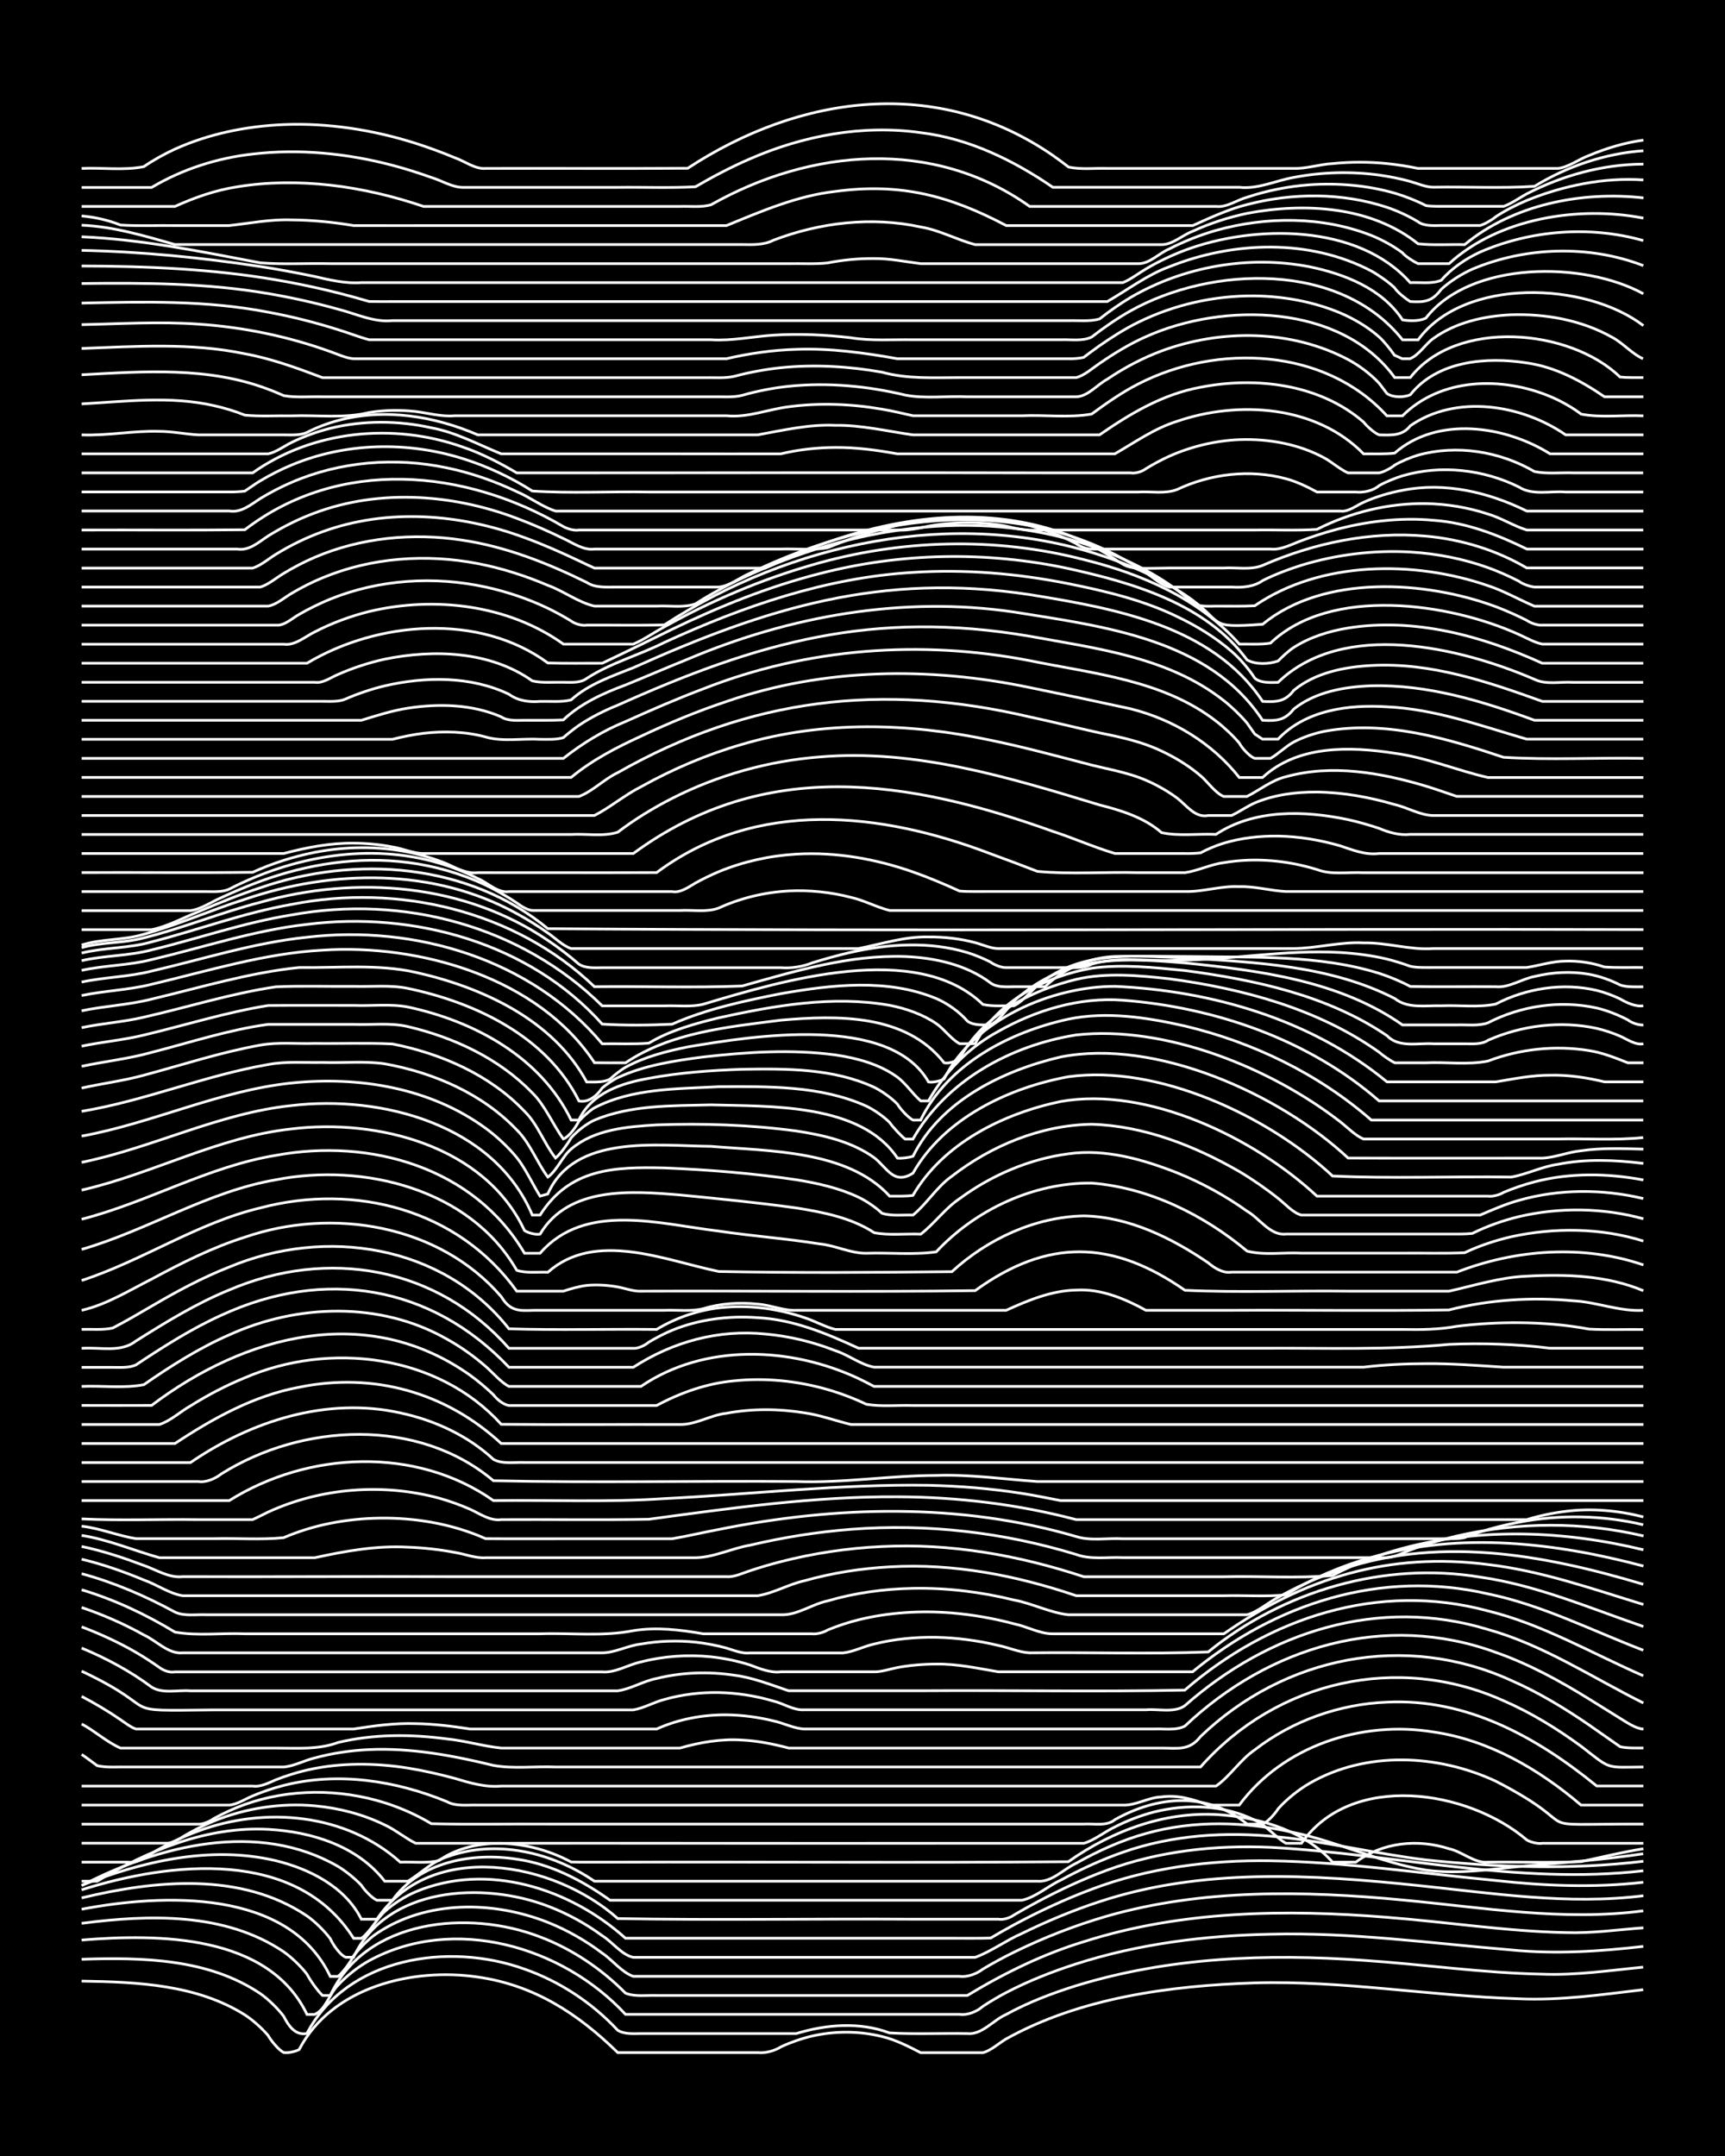 <?xml version="1.0" encoding="UTF-8"?><svg id="a" xmlns="http://www.w3.org/2000/svg" width="1920" height="2400" viewBox="0 0 192 240"><defs><style>.b{fill:none;stroke:#fff;stroke-miterlimit:10;stroke-width:.3px;}.c{stroke-width:0px;}</style></defs><rect class="c" width="192" height="240"/><path class="b" d="M9.09,220.53c6.16.1,12.8.38,18.16,3.76.87.56,1.92,1.5,2.59,2.29.31.56,1.15,1.6,1.73,1.9.47.08,1.31-.1,1.73-.33,3.62-6.97,12.61-9.15,19.89-8.07,6.27.9,11.13,4.07,15.57,8.41,5.17,0,10.39,0,15.57,0,.84.09,1.89-.19,2.59-.64,1.05-.49,2.33-.94,3.46-1.2,2.53-.58,5.27-.58,7.78.05,1.48.34,2.98,1.11,4.32,1.8.77,0,1.82,0,2.59,0,1.39,0,2.94,0,4.32,0,.9-.22,1.81-1.07,2.59-1.53,8.28-4.61,18.31-5.93,27.67-6.24,9.83-.28,19.59,1.46,29.4,1.77,4.63.21,9.26-.47,13.84-1.01"/><path class="b" d="M9.09,218.1c6.74-.22,14.11-.08,19.89,3.83.89.62,1.94,1.65,2.59,2.51.52,1.01,1.25,2.18,2.59,1.92,4.49-8.51,15.79-10.21,24.21-7.17,3.92,1.37,7.55,3.76,10.38,6.81.73.46,1.77.38,2.59.37,1.39,0,2.94,0,4.32,0,4.31,0,8.67,0,12.97,0,3.34-1.02,7.05-1.32,10.38-.07,2.85.16,5.79.02,8.65.07,1.64.17,2.9-1.51,4.32-2.12,2.43-1.34,5.13-2.37,7.78-3.2,10.32-3.18,21.29-3.6,32-2.83,6.62.44,13.25,1.41,19.89,1.54,3.75.15,7.52-.42,11.24-.78"/><path class="b" d="M9.09,215.96c8.54-.7,20.8-.65,25.08,8.28h.86c1.25-.56,1.61-2.28,2.59-3.25.94-1.03,2.24-2.05,3.46-2.73,9.42-5.13,21.51-1.62,28.54,5.97,12.39,0,24.8,0,37.19,0,.89.13,1.93-.31,2.59-.89.75-.5,1.8-1.12,2.59-1.53,2.46-1.29,5.14-2.34,7.78-3.19,6.96-2.24,14.33-3.16,21.62-3.31,8.97-.23,17.89,1.01,26.81,1.75,4.89.49,9.83.17,14.7-.39"/><path class="b" d="M9.09,214.1c7.51-.98,15.95-1.24,22.49,3.17.88.62,1.94,1.64,2.59,2.5.33.64,1.2,1.88,1.73,2.36h.86c3.97-8.54,15.42-9.59,23.35-6.52,3.56,1.34,6.84,3.56,9.51,6.26,1.04.43,2.36.22,3.46.26,1.39,0,2.94,0,4.32,0,4.6,0,9.24,0,13.84,0,5.46,0,10.97,0,16.43,0,4.07-2.47,8.4-4.6,12.97-5.99,10.85-3.46,22.46-3.63,33.73-2.71,6.62.51,13.24,1.56,19.89,1.7,2.87.1,5.79-.32,8.65-.53"/><path class="b" d="M9.09,212.53c9.07-1.73,23.03-2.3,27.67,7.48h.86c.55-.42,1.43-1.65,1.73-2.29.69-.86,1.68-1.89,2.59-2.5,5.55-3.73,12.97-3.63,19.03-1.23,2.12.84,4.23,2.04,6.05,3.42,1.14.75,2.15,2.13,3.46,2.59,7.2,0,14.42,0,21.62,0,4.88,0,9.82,0,14.7,0,.87.12,1.92-.28,2.59-.8,1.06-.64,2.35-1.34,3.46-1.88,3.31-1.63,6.83-3,10.38-4.03,10.65-3.04,21.92-2.83,32.86-1.79,8.91.83,17.86,2.39,26.81,1.21"/><path class="b" d="M9.09,211.27c8.18-1.97,17.75-2.93,25.08,2.01.89.62,1.94,1.66,2.59,2.53.27.6,1.07,1.82,1.73,2.07h.86c3.66-7.87,14.4-8.46,21.62-5.7,2.12.8,4.23,1.95,6.05,3.29,1.14.7,2.13,2.11,3.46,2.42,1.98,0,4.07,0,6.05,0,10.66,0,21.34,0,32,0,1.78-.64,3.45-1.9,5.19-2.65,2.77-1.36,5.71-2.59,8.65-3.55,11.42-3.77,23.67-3.04,35.46-1.8,8.32.86,16.71,2.19,25.08,1.14"/><path class="b" d="M9.09,210.37c9.89-3.14,23.9-4.67,30.27,5.4h.86c.97-.7,1.71-2.18,2.59-2.97.96-.87,2.27-1.7,3.46-2.21,7.94-3.35,17.17-.38,23.35,5.17,12.1,0,24.22,0,36.32,0,1.39,0,2.94.02,4.32-.02.76-.45,1.81-1.05,2.59-1.47,2.77-1.49,5.7-2.86,8.65-3.96,6.32-2.4,13.16-3.27,19.89-3.17,8.39.13,16.74,1.4,25.08,2.19,5.45.61,10.97.83,16.43.2"/><path class="b" d="M9.09,209.87c6.78-2.69,14.38-4.46,21.62-2.74,3.77.92,7.71,2.91,9.51,6.51.43,0,1.3,0,1.73,0,6.04-8.95,19.71-6.41,26.81-.07,10.94.2,21.92,0,32.86.07,3.15,0,6.37,0,9.51,0,.54.1,1.3-.15,1.73-.47.76-.45,1.81-1.04,2.59-1.45,2.49-1.33,5.13-2.57,7.78-3.54,5.78-2.13,12.03-2.81,18.16-2.54,13.83.74,27.62,4.22,41.51,2.61"/><path class="b" d="M9.09,209.9c8.57-4.48,19.65-7.28,28.54-2.13.85.51,1.91,1.37,2.59,2.09.31.51,1.17,1.42,1.73,1.67h1.73c3.06-4.3,8.9-5.35,13.84-4.57,3.8.54,7.29,2.37,10.38,4.57,11.52,0,23.07,0,34.59,0,3.73,0,7.52,0,11.24,0,1.54-.32,2.91-1.58,4.32-2.23,2.19-1.19,4.56-2.29,6.92-3.11,5.52-1.94,11.51-2.32,17.3-1.71,5.51.54,10.94,1.89,16.43,2.56,8.02.84,16.19,1.12,24.21.15"/><path class="b" d="M9.09,209.41h1.73c5.72-3.44,12.24-6.13,19.03-5.77,4.79.25,9.94,1.84,12.97,5.77h2.59c1.41-.85,2.7-2.2,4.32-2.7,5.48-2,11.72-.52,16.43,2.7,12.68,0,25.37,0,38.05,0,3.73,0,7.52,0,11.24,0,1.61.15,2.94-1.36,4.32-1.99,2.43-1.37,5.09-2.58,7.78-3.32,5.33-1.5,11.06-1.34,16.43-.11,4.98,1.03,9.67,3.37,14.7,4.18,3.72.52,7.53-.14,11.24-.47,4.32-.36,8.69-.71,12.97-1.34"/><path class="b" d="M9.09,207.29c1.68,0,3.5,0,5.19,0,1.27.19,2.4-.95,3.46-1.47,1.33-.75,2.89-1.47,4.32-1.99,7.45-2.77,16.44-1.97,22.49,3.46,1.39-.06,2.97.16,4.32-.18,1.73-1.24,3.95-1.81,6.05-1.9,2.98-.12,6.03.66,8.65,2.06,1.39.04,2.94.01,4.32.02,17-.05,34.02.09,51.02-.05,5-3.54,11.12-5.76,17.3-5.19,4.4.4,9.08,1.85,12.11,5.24h2.59c2.96-2.22,6.9-2.62,10.38-1.49,1.46.31,2.8,1.63,4.32,1.49,3.44-.04,6.95.09,10.38-.06,2.27-.49,4.63-1.07,6.92-1.43"/><path class="b" d="M9.09,205.18c3.15,0,6.37,0,9.51,0,.54,0,1.32-.39,1.73-.71,1.05-.63,2.33-1.29,3.46-1.75,3.53-1.44,7.45-2.04,11.24-1.7,2.66.24,5.38.94,7.78,2.12,1.16.52,2.32,1.5,3.46,2.05,2.27,0,4.65,0,6.92,0,17.28-.02,34.6.02,51.89,0,5.17,0,10.39,0,15.57,0,1.19-.35,2.34-1.31,3.46-1.83,1.32-.68,2.89-1.28,4.32-1.65,3.68-.92,7.8-.81,11.24.91,1.27.56,2.28,1.89,3.46,2.57h1.73c5.53-7.96,18.49-6,25.08-.37.41.25,1.25.46,1.73.37,1.08,0,2.38,0,3.46,0,2.56,0,5.22,0,7.78,0"/><path class="b" d="M9.09,203.06c4.31,0,8.67,0,12.97,0,.54.03,1.32-.31,1.73-.62,1.05-.58,2.33-1.17,3.46-1.57,4.97-1.77,10.54-1.77,15.57-.19,1.77.56,3.61,1.37,5.19,2.33,4.3.11,8.67.01,12.97.04,9.22,0,18.46,0,27.67,0,8.93,0,17.88,0,26.81,0,1.68,0,3.51,0,5.19,0,1.12-.07,2.53.28,3.46-.5,4.79-2.68,10.27-3.12,14.7.5h1.73c.59-.24,1.4-1.18,1.73-1.71.94-1.05,2.24-2.1,3.46-2.81,6.29-3.64,14.29-3.27,20.76-.25,10.95,5.64,2.26,4.74,16.43,4.77"/><path class="b" d="M9.09,200.94c5.46,0,10.97,0,16.43,0,.86-.07,1.82-.7,2.59-1.02,1.06-.45,2.34-.89,3.46-1.17,6.03-1.54,12.47-.54,18.16,1.8,1,.57,2.36.35,3.46.39,1.39,0,2.94,0,4.32,0,4.88,0,9.82,0,14.7,0,13.25,0,26.53,0,39.78,0,4.31,0,8.67,0,12.97,0,1.44.07,2.87-.87,4.32-.91,1.75-.26,3.58.26,5.19.91,1.08,0,2.38,0,3.46,0,4.91-6.61,13.62-9.45,21.62-8.14,6.18.9,11.74,4.14,16.43,8.14h6.92"/><path class="b" d="M9.09,198.82c6.33,0,12.7,0,19.03,0,.86.14,1.84-.38,2.59-.7,1.06-.42,2.35-.83,3.46-1.08,3.66-.84,7.54-.81,11.24-.22,1.7.27,3.52.69,5.19,1.14,1.66.5,3.43,1.03,5.19.86,8.35,0,16.73,0,25.08,0,18.16,0,36.33,0,54.48,0,1.54-1.06,2.71-2.95,4.32-4.04,4.18-3.24,9.43-5.09,14.7-5.3,8.89-.44,16.67,3.89,23.35,9.33h5.19"/><path class="b" d="M9.09,195.3c.46.3,1.29.93,1.73,1.25,1.07.25,2.37.12,3.46.15,2.57,0,5.22,0,7.78,0,3.15,0,6.37,0,9.51,0,1.14-.09,2.35-.75,3.46-1.01,1.94-.53,4.05-.84,6.05-.93,4.66-.21,9.33.66,13.84,1.76,2.23.41,4.65.08,6.92.18,23.92,0,47.86,0,71.78,0,8.49-9.62,22-12.67,33.73-7.38,3.05,1.32,5.97,3.12,8.65,5.08,3.37,2.61,2.63,2.34,6.92,2.3"/><path class="b" d="M9.09,191.91c1.45.77,2.82,2.03,4.32,2.68,2.86,0,5.79,0,8.65,0,2.86,0,5.79,0,8.65,0,2.31,0,4.72.2,6.92-.62,3.94-.95,8.11-.93,12.11-.4,2,.2,4.06.82,6.05,1.02,4.31,0,8.67,0,12.97,0,2.27,0,4.65,0,6.92,0,2.22-.64,4.6-1.05,6.92-.89,1.72.08,3.53.45,5.19.89,5.17,0,10.39,0,15.57,0,6.33,0,12.7,0,19.03,0,2.27,0,4.65,0,6.92,0,1.76,0,3.07.33,4.32-1.29,9.31-8.94,22.76-11.64,34.59-6.23,3.02,1.32,5.94,3.09,8.65,4.95,1.08.75,2.38,1.66,3.46,2.42.74.18,1.83.14,2.59.14"/><path class="b" d="M9.09,188.84c1.43.75,2.99,1.67,4.32,2.59.48.33,1.18.87,1.73,1.04.47,0,1.27,0,1.73,0,6.33,0,12.7,0,19.03,0,1.09,0,2.37,0,3.46,0,2.26-.36,4.62-.68,6.92-.6,1.99.03,4.09.29,6.05.6,4.6,0,9.24,0,13.84,0,2.27,0,4.65,0,6.92,0,2.41-1.1,5.15-1.6,7.78-1.58,1.7.02,3.54.26,5.19.67,1.11.23,2.32.86,3.46.91,4.31,0,8.67,0,12.97,0,6.33,0,12.7,0,19.03,0,2.27,0,4.65,0,6.92,0,1.1-.06,2.46.21,3.46-.34,9.33-8.84,22.26-12.71,34.59-8.19,3.64,1.27,7.11,3.16,10.38,5.19,1.08.67,2.38,1.48,3.46,2.15.71.43,1.72,1.15,2.59,1.2"/><path class="b" d="M9.09,186.03c9.64,4.55,3.22,4.44,14.7,4.31,7.77,0,15.58,0,23.35,0,7.77,0,15.58,0,23.35,0,1.14-.18,2.34-.88,3.46-1.16,1.93-.55,4.05-.81,6.05-.77,2.01.04,4.13.37,6.05.94,1.11.25,2.3,1.07,3.46.98,3.73,0,7.52,0,11.24,0,6.62,0,13.27,0,19.89,0,2.27,0,4.65,0,6.92,0,1.37-.12,3.17.37,4.32-.46,9.29-8.21,21.6-12.2,33.73-8.48,6.18,1.72,11.6,5.34,17.3,8.18"/><path class="b" d="M9.09,183.46c2.72,1.13,5.42,2.57,7.78,4.34,1.24.78,2.93.3,4.32.42,9.79,0,19.61,0,29.4,0,6.04,0,12.12,0,18.16,0,1.45-.2,2.88-1.1,4.32-1.37,2.79-.7,5.8-.8,8.65-.37,2.06.26,4.1,1.07,6.05,1.73,4.88,0,9.82,0,14.7,0,9.79-.07,19.62.13,29.4-.07,9.33-8.08,21.57-12.12,33.73-8.82,6.1,1.49,11.58,4.73,17.3,7.22"/><path class="b" d="M9.09,181.1c2.05.77,4.16,1.74,6.05,2.84.8.46,1.84,1.14,2.59,1.67.49.36,1.13.6,1.73.5,9.5,0,19.03,0,28.54,0,6.33,0,12.7,0,19.03,0,1.47.13,2.91-.82,4.32-1.11,2.5-.65,5.21-.83,7.78-.57,1.41.15,2.97.47,4.32.9,1.06.4,2.3.92,3.46.77,3.44,0,6.94,0,10.38,0,.79.03,1.82-.33,2.59-.47,1.37-.26,2.93-.39,4.32-.39,2.31-.04,4.66.48,6.92.86,7.2,0,14.42,0,21.62,0,9.24-7.63,21-11.41,32.86-8.68,6.03,1.24,11.59,4.09,17.3,6.28"/><path class="b" d="M9.09,178.94c2.36.8,4.75,1.84,6.92,3.06,1.39.62,2.72,2.15,4.32,1.99,9.5,0,19.03,0,28.54,0,6.04,0,12.12,0,18.16,0,1.43-.01,2.9-.83,4.32-.98,1.96-.35,4.08-.42,6.05-.21,1.1.12,2.4.36,3.46.66.76.23,1.78.65,2.59.54,3.44,0,6.94,0,10.38,0,1.13-.11,2.35-.75,3.46-.99,2.22-.56,4.63-.79,6.92-.75,2.3.05,4.69.37,6.92.91,1.09.22,2.34.77,3.46.82,6.61-.08,13.29.16,19.89-.1,8.38-6.81,19.56-10.1,30.27-8.33,6.29.9,12.19,3.45,18.16,5.5"/><path class="b" d="M9.09,176.97c3.63,1.09,7.15,2.74,10.38,4.71,2.52.45,5.23.08,7.78.19,4.89,0,9.82,0,14.7,0,6.04,0,12.12,0,18.16,0,3.43-.12,7,.33,10.38-.35,2.57-.41,5.24-.1,7.78.35,4.02,0,8.09,0,12.11,0,.49.07,1.32-.15,1.73-.42,1.05-.44,2.35-.87,3.46-1.14,3.36-.83,6.93-1.04,10.38-.76,2.3.19,4.69.61,6.92,1.21,1.41.28,2.88,1.13,4.32,1.11,6.33,0,12.7,0,19.03,0,8.92-6.23,18.48-9.13,29.4-7.71,5.93.7,11.62,2.71,17.3,4.45"/><path class="b" d="M9.09,175.18c3.6.97,7.11,2.49,10.38,4.27,1.03.49,2.36.25,3.46.3,1.39,0,2.93,0,4.32,0,4.6,0,9.24,0,13.84,0,7.2,0,14.42,0,21.62,0,8.06,0,16.15,0,24.21,0,1.79.08,3.46-1.18,5.19-1.54,3.06-.9,6.32-1.34,9.51-1.4,3.76-.07,7.59.4,11.24,1.3,2.02.37,4.02,1.42,6.05,1.64,5.75,0,11.54,0,17.3,0,.76,0,1.83,0,2.59,0,1.22-.32,2.35-1.37,3.46-1.93,1.89-1.08,4-2.04,6.05-2.77,11.4-4.21,23.3-2.07,34.59,1.31"/><path class="b" d="M9.09,173.57c2.34.55,4.7,1.39,6.92,2.31,1.42.49,2.83,1.52,4.32,1.75,10.08,0,20.19,0,30.27,0,11.24,0,22.49,0,33.73,0,1.75-.26,3.45-1.28,5.19-1.66,3.08-.87,6.32-1.38,9.51-1.55,7.05-.42,14.1.95,20.76,3.21,5.46,0,10.97,0,16.43,0,2.27-.06,4.66.13,6.92-.1,2.92-1.84,6.2-3.23,9.51-4.17,9.9-2.87,20.45-1.64,30.27.97"/><path class="b" d="M9.09,172.15c2.33.48,4.69,1.27,6.92,2.11,1.38.48,2.81,1.42,4.32,1.25,9.79.03,19.61-.04,29.4,0,10.37,0,20.76,0,31.13,0,.83.08,1.82-.4,2.59-.65,1.07-.36,2.36-.74,3.46-1.02,3.66-.94,7.47-1.51,11.24-1.68,7.62-.39,15.26.97,22.49,3.36,5.17,0,10.39,0,15.57,0,4.01-.1,8.12.21,12.11-.14,2.43-1.3,5.12-2.3,7.78-3.02,8.75-2.34,18.06-1.97,26.81.16"/><path class="b" d="M9.09,170.92c2.96.46,5.79,1.68,8.65,2.48,2.86,0,5.79,0,8.65,0,2.86,0,5.79,0,8.65,0,3.39-.74,6.89-1.37,10.38-1.17,1.7.06,3.52.26,5.19.58,1.1.17,2.34.68,3.46.59,7.77,0,15.58,0,23.35,0,2.03-.03,4.05-1.05,6.05-1.39,3.68-.87,7.48-1.48,11.24-1.77,8.43-.66,17,.33,25.08,2.8,1.61.6,3.51.27,5.19.35,2.85,0,5.79,0,8.65,0,6.91,0,13.85,0,20.76,0,.83-.03,1.83-.56,2.59-.85,1.64-.62,3.48-1.17,5.19-1.56,6.79-1.57,13.96-1.61,20.76,0"/><path class="b" d="M9.09,169.89c2.04.23,4.05,1.07,6.05,1.39,2.86,0,5.79,0,8.65,0,2.56-.07,5.24.15,7.78-.11,1.63-.7,3.45-1.26,5.19-1.6,3.68-.73,7.55-.77,11.24-.12,2.04.36,4.16.98,6.05,1.83,3.15.03,6.37,0,9.51.01,3.73,0,7.52,0,11.24,0,1.7-.28,3.5-.72,5.19-1.03,13.09-2.65,26.87-3,39.78.78,1.62.52,3.51.15,5.19.25,3.15,0,6.37,0,9.51,0,8.64,0,17.31,0,25.94,0,.76,0,1.84.04,2.59-.13.39-.17,1.32-.48,1.73-.62,1.36-.44,2.92-.83,4.32-1.09,4.56-.87,9.32-.79,13.84.28"/><path class="b" d="M9.09,169.08c4.3.21,8.67.02,12.97.08,1.39,0,2.93,0,4.32,0,.46,0,1.28,0,1.73,0,.46-.2,1.28-.62,1.73-.84,5.89-2.71,12.77-3.24,19.03-1.55,1.12.31,2.4.77,3.46,1.24,1.06.48,2.23,1.33,3.46,1.15,5.46-.03,10.97.06,16.43-.04,9.17-1.24,18.4-2.56,27.67-2.5,6.69.02,13.42.83,19.89,2.54,4.02,0,8.09,0,12.11,0,11.52,0,23.07,0,34.59,0,1.08,0,2.38,0,3.46,0,1.35-.42,2.92-.75,4.32-.92,2.86-.37,5.86-.1,8.65.62"/><path class="b" d="M9.09,167.04c5.46,0,10.97,0,16.43,0,8.76-5.5,20.78-6.06,29.4,0,6.33-.08,12.71.21,19.03-.22,9.79-.48,19.59-1.64,29.4-1.48,3.45.08,6.97.36,10.38.9,1.39.21,2.94.54,4.32.8,1.39,0,2.94,0,4.32,0,20.18,0,40.36,0,60.54,0"/><path class="b" d="M9.09,164.92c3.15,0,6.37,0,9.51,0,1.08,0,2.38,0,3.46,0,.88.14,1.92-.33,2.59-.86,8.99-5.64,21.87-6.31,30.27.77,11.22.25,22.5,0,33.73.09,5.19.19,10.38-.67,15.57-.68,3.75-.13,7.53.42,11.24.68,4.6,0,9.24,0,13.84,0,17.87,0,35.75,0,53.62,0"/><path class="b" d="M9.09,162.81c4.02,0,8.09,0,12.11,0,6.75-4.63,15.18-7.34,23.35-5.53,3.8.81,7.52,2.52,10.38,5.18,1.01.55,2.36.29,3.46.34,1.69,0,3.5,0,5.19,0,5.46,0,10.97,0,16.43,0,34.3,0,68.61,0,102.91,0"/><path class="b" d="M9.09,160.69h10.38c4.23-2.8,8.79-5.34,13.84-6.27,8.25-1.69,16.32.57,22.48,6.27h127.13"/><path class="b" d="M9.09,158.57c2.86,0,5.79,0,8.65,0,1.22-.38,2.36-1.45,3.46-2.07,1.89-1.19,3.99-2.29,6.05-3.13,9.42-4.06,21.47-2.63,28.54,5.18,6.62.06,13.27,0,19.89.02,1.75.04,3.45-1.07,5.19-1.25,2.83-.53,5.82-.51,8.65-.05,1.73.24,3.5.89,5.19,1.3,3.15,0,6.37,0,9.51,0,6.62,0,13.27,0,19.89,0,19.6,0,39.21,0,58.81,0"/><path class="b" d="M9.09,156.45c2.56,0,5.22.01,7.78,0,10.45-7.91,24.04-11.46,35.46-3.36.82.59,1.87,1.47,2.59,2.17.37.5,1.1,1.1,1.73,1.2,2.86,0,5.79,0,8.65,0,2.56,0,5.22,0,7.78,0,2.66-1.43,5.62-2.48,8.65-2.75,3.46-.36,7.04.01,10.38.97,1.43.41,2.98,1,4.32,1.64,1.66.29,3.51.08,5.19.14,27.09,0,54.2,0,81.29,0"/><path class="b" d="M9.09,154.33c2.26-.1,4.69.24,6.92-.19,2.99-2.08,6.16-4.09,9.51-5.55,7.61-3.46,16.84-3.73,24.21.47,1.49.82,3.04,1.92,4.32,3.04.77.66,1.68,1.76,2.59,2.23h14.7c7.1-4.82,16.65-4.42,24.21-.88.45.21,1.3.65,1.73.88.44,0,1.29,0,1.73,0,1.69,0,3.5,0,5.19,0,4.6,0,9.24,0,13.84,0,21.62,0,43.24,0,64.86,0"/><path class="b" d="M9.09,152.21c1.09,0,2.37,0,3.46,0,.79,0,1.86.08,2.59-.28,3.03-2.01,6.18-4.03,9.51-5.53,11.41-5.27,23.3-3.39,32,5.8,4.6,0,9.24,0,13.84,0,4.4-2.84,9.45-4.23,14.7-3.7,2.64.23,5.32.88,7.78,1.85,1.45.46,2.83,1.57,4.32,1.84,4.31,0,8.67,0,12.97,0,10.95,0,21.92,0,32.86,0,2.86,0,5.79,0,8.65,0,2.26-.27,4.64-.39,6.92-.39,2.86-.03,5.8.21,8.65.39,5.17,0,10.39,0,15.57,0"/><path class="b" d="M9.09,150.09c2.06-.15,4.36.52,6.05-.82,3.32-2.09,6.74-4.2,10.38-5.68,10.98-4.7,23.14-2.58,31.13,6.5,4.6,0,9.24,0,13.84,0,.56.04,1.32-.34,1.73-.69.75-.45,1.78-.99,2.59-1.32,2.98-1.22,6.31-1.64,9.51-1.4,3.99.2,7.68,1.76,11.24,3.4,4.88,0,9.82,0,14.7,0,10.08,0,20.19,0,30.27,0,6.92-.04,13.87.23,20.76-.43,3.73-.16,7.54-.03,11.24.43,3.44,0,6.94,0,10.38,0"/><path class="b" d="M9.09,147.98c1.09-.03,2.39.1,3.46-.15,1.42-.73,2.95-1.63,4.32-2.43,2.76-1.62,5.66-3.19,8.65-4.36,10.69-4.48,23.74-2.49,31.13,6.88,5.46.17,10.97.01,16.43.07,2.34-1.41,5.06-2.3,7.78-2.48,2.9-.22,5.9.22,8.65,1.16,1.12.35,2.33,1.04,3.46,1.32,1.09,0,2.37,0,3.46,0,19.89,0,39.79,0,59.67,0,1.99.04,4.09.02,6.05-.35,2.26-.28,4.64-.42,6.92-.4,2.58.02,5.25.23,7.78.71,1.97.11,4.08.02,6.05.05"/><path class="b" d="M9.09,145.86c2.74-.62,5.29-2.21,7.78-3.47,3.32-1.79,6.77-3.53,10.38-4.67,9.74-3.36,21.63-1.41,28.54,6.62,1.19,1.95,2.36,1.48,4.32,1.52,2.27,0,4.65,0,6.92,0,2.27,0,4.65,0,6.92,0,1.39-.06,2.97.16,4.32-.18,1.92-.59,4.06-.73,6.05-.51,1.41.09,2.91.76,4.32.69,7.77,0,15.58,0,23.35,0,2.44-1.11,5.05-2.2,7.78-2.25,2.75-.17,5.42.95,7.78,2.25,3.15,0,6.37,0,9.51,0,8.06-.04,16.16.08,24.21-.04,4.49-1.15,9.23-1.45,13.84-1.02,2.6.13,5.17,1.22,7.78,1.06"/><path class="b" d="M9.09,142.54c6.81-2.22,12.88-6.42,19.89-8.08,10.55-2.8,22.04.2,28.54,9.27,1.69,0,3.5,0,5.19,0,.76-.26,1.8-.55,2.59-.64,1.09-.11,2.38-.03,3.46.17.78.14,1.79.52,2.59.47,12.39-.05,24.8.11,37.19-.06,8.05-5.84,15.28-5.67,23.35-.04,6.02.28,12.12.02,18.16.1,3.73,0,7.52,0,11.24,0,2.83-.64,5.71-1.55,8.65-1.67,4.32-.24,8.93-.09,12.97,1.62"/><path class="b" d="M9.09,139.08c7.36-2.13,14-6.44,21.62-7.75,9.73-1.92,21.62,1.02,26.81,10.08,1.05.34,2.37.17,3.46.21,5.3-4.68,12.99-1.33,19.03-.08,8.63.17,17.31.11,25.94.02,3.97-3.64,9.27-6.11,14.7-6.21,5,.1,9.78,2.46,13.84,5.23.67.58,1.67,1.19,2.59,1.03,1.08,0,2.38,0,3.46,0,3.15,0,6.37,0,9.51,0,4.02,0,8.09,0,12.11,0,6.53-2.55,14.08-3.09,20.76-.8"/><path class="b" d="M9.09,135.72c7.36-1.88,14.08-5.88,21.62-7.11,10.49-1.95,22.06,1.34,27.67,10.9h1.73c5.01-5.77,13.32-3.24,19.89-2.47,3.72.56,7.53.83,11.24,1.43,1.72.16,3.47,1.07,5.19,1.04,2.56-.09,5.25.21,7.78-.16,4.37-4.7,10.84-7.72,17.3-7.65,6.35.5,12.46,3.52,17.3,7.57,1.92.5,4.08.12,6.05.23,3.73,0,7.52,0,11.24,0,2.27-.03,4.65.06,6.92-.05,1.61-.77,3.45-1.38,5.19-1.78,4.81-1.05,9.99-1,14.7.48"/><path class="b" d="M9.09,132.48c7.91-1.81,15.21-5.93,23.35-6.81,9.6-1.18,21.54,1.9,25.94,11.31.41.27,1.24.49,1.73.4,3.19-5.35,10.18-4.81,15.57-4.36,4.31.42,8.68.85,12.97,1.45,2.96.47,6.1,1.08,8.65,2.75,1.66.33,3.51.09,5.19.16,1.49-1.15,2.74-2.9,4.32-3.95,3.53-2.6,7.75-4.42,12.11-4.99,4.13-.58,8.3.62,12.11,2.12,2.72,1.1,5.4,2.56,7.78,4.27,1.39.79,2.57,2.75,4.32,2.54,6.04,0,12.12,0,18.16,0,.77,0,1.83.02,2.59-.07,1.6-.8,3.44-1.45,5.19-1.87,4.52-1.06,9.36-.99,13.84.24"/><path class="b" d="M9.09,129.39c7.91-1.62,15.27-5.47,23.35-6.32,10.05-1.2,22.55,2.12,26.81,12.19h.86c3.3-5.2,8.22-5.38,13.84-5.25,4.9.2,9.85.6,14.7,1.32,2.33.38,4.77.92,6.92,1.95.85.4,1.91,1.13,2.59,1.77,1.05.35,2.37.17,3.46.21,1.52-1.23,2.66-3.16,4.32-4.32,4.41-3.43,9.94-5.7,15.57-5.79,5.8.17,11.45,2.39,16.43,5.26,1.45.86,3.01,1.94,4.32,2.99.76.58,1.63,1.61,2.59,1.86,4.6,0,9.24,0,13.84,0,1.98,0,4.08,0,6.05,0,1.36-.58,2.89-1.25,4.32-1.64,4.48-1.28,9.32-1.28,13.84-.2"/><path class="b" d="M9.09,126.47c7.91-1.45,15.32-5.07,23.35-5.91,7.48-.78,15.45.52,21.62,5.04,1.21.88,2.51,2.1,3.46,3.26.94,1.16,1.8,3.03,2.59,4.29l.86-.24c2.95-6.69,12.14-5.36,18.16-5.3,6.49.54,15.22.41,19.89,5.54.77,0,1.83.03,2.59-.08,3.37-5.81,10.05-9.11,16.43-10.45,9.65-1.73,21.59,4.04,28.54,10.53,6.33,0,12.7,0,19.03,0,.49.08,1.32-.14,1.73-.41,1.05-.45,2.35-.89,3.46-1.18,3.94-1.03,8.13-.96,12.11-.21"/><path class="b" d="M9.09,123.71c7.05-1.17,13.72-4,20.76-5.21,1.96-.38,4.07-.19,6.05-.23,2.27.08,4.67-.18,6.92.15,5.43.98,10.85,3.31,14.7,7.36,1.44,1.4,2.27,3.67,3.46,5.25,1.01-.72,1.64-2.34,2.59-3.12,2.6-2.21,6.24-2.49,9.51-2.69,5.18-.19,10.43-.01,15.57.68,2.99.46,6.15,1.17,8.65,2.97,1.45,1.13,2.18,3.09,4.32,1.72,3.43-6.08,10.64-9.52,17.3-10.73,9.96-1.38,22.21,4.35,29.4,11.05,6.6.32,13.28.02,19.89.12,1.72-.3,3.44-1.18,5.19-1.42,3.11-.63,6.38-.49,9.51-.1"/><path class="b" d="M9.09,121.12c2.27-.51,4.68-.81,6.92-1.43,4.3-1.15,8.59-2.57,12.97-3.35,1.95-.36,4.08-.12,6.05-.19,2.85.04,5.8-.08,8.65.06,5.43,1.07,10.85,3.44,14.7,7.5,1.44,1.38,2.23,3.67,3.46,5.2.54-.45,1.39-1.63,1.73-2.25.66-.74,1.69-1.56,2.59-1.97,4.05-1.7,8.65-1.59,12.97-1.7,6.62.19,16.68-.2,20.76,5.93.45.05,1.3-.06,1.73-.21,3.06-6.16,9.99-9.54,16.43-11.05,10.56-2.09,24.34,4.1,32,11.25,7.2.03,14.42,0,21.62.01,1.41-.06,2.91-.69,4.32-.82,2.26-.34,4.65-.24,6.92-.18"/><path class="b" d="M9.09,118.7c2.56-.55,5.26-.84,7.78-1.55,4.29-1.1,8.58-2.52,12.97-3.12,3.15,0,6.37,0,9.51,0,1.98.08,4.12-.21,6.05.25,5.11,1.2,10.16,3.55,13.84,7.37,1.42,1.37,2.31,3.57,3.46,5.13.66-.23,1.43-1.38,1.73-1.97.4-.44,1.22-1.2,1.73-1.49,4.2-2.19,9.22-2.1,13.84-2.35,5.49-.03,11.33-.14,16.43,2.16.86.41,1.92,1.15,2.59,1.82.35.51,1.24,1.47,1.73,1.85h.86c3.72-6.53,10.88-10.43,18.16-11.59,9.9-1.11,21.66,3.65,29.4,9.66.76.59,1.69,1.55,2.59,1.92,1.98,0,4.08,0,6.05,0,5.17,0,10.39,0,15.57,0,3.14-.07,6.38.17,9.51-.16"/><path class="b" d="M9.09,116.46c2.26-.49,4.67-.68,6.92-1.24,4.6-1.09,9.16-2.54,13.84-3.29,3.15-.03,6.37,0,9.51-.01,1.97.08,4.11-.2,6.05.18,7.38,1.58,14.76,5.56,18.16,12.58h.86c1.4-3.01,4.74-4.11,7.78-4.64,3.4-.64,6.93-.89,10.38-1.01,4.92-.08,10.15-.11,14.7,2,.86.42,1.92,1.18,2.59,1.87.31.53,1.18,1.49,1.73,1.78h.86c3.05-6.25,9.88-9.79,16.43-11.23,4.29-.89,8.75-.19,12.97.76,7.6,1.81,14.86,5.32,20.76,10.47h30.27"/><path class="b" d="M9.09,114.4c2.26-.49,4.67-.63,6.92-1.17,4.89-1.11,9.73-2.65,14.7-3.38,2.85-.13,5.79-.02,8.65-.05,1.98.06,4.11-.18,6.05.23,7.52,1.57,15.46,5.36,19.03,12.53,1.1.21,2.02-.61,2.59-1.45.41-.35,1.24-.93,1.73-1.15,2.96-1.38,6.3-1.88,9.51-2.3,4.86-.55,9.84-.88,14.7-.23,2.4.35,4.93,1.03,6.92,2.48.9.66,1.75,1.93,2.59,2.64h.86c1.83-3.22,4.51-5.98,7.78-7.74,4.16-2.36,9.02-3.83,13.84-3.47,10.27.79,20.71,4.38,28.54,11.21h29.4"/><path class="b" d="M9.09,112.52c2.55-.54,5.25-.65,7.78-1.3,5.44-1.29,10.85-2.95,16.43-3.52,4.31.07,8.74-.41,12.97.54,7.38,1.65,15.3,5.28,19.03,12.2.8,0,1.86.08,2.59-.31.41-.39,1.24-1.05,1.73-1.32,2.11-1.17,4.57-1.79,6.92-2.27,7.29-1.23,22.49-3.68,26.81,3.9.47.08,1.31-.1,1.73-.33,3.26-6.56,11.95-10.33,19.03-10.31,10.77.47,21.86,3.71,30.27,10.63,4.02,0,8.09,0,12.11,0,1.97-.33,4.05-.75,6.05-.74,2.01-.05,4.11.27,6.05.74,1.39,0,2.94,0,4.32,0"/><path class="b" d="M9.09,110.82c2.54-.54,5.25-.61,7.78-1.25,6.28-1.48,12.54-3.45,19.03-3.8,10.83-.72,24.05,3.07,30.27,12.53,1.08.02,2.38.01,3.46.01,5.04-3.4,11.41-3.99,17.3-4.75,6.3-.55,13.89-.71,18.16,4.75.53.11,1.31-.16,1.73-.48,2.57-4.78,7.86-7.57,12.97-8.81,3.39-.79,6.96-.43,10.38-.06,8.18,1.1,16.55,3.34,23.35,8.18.38.35,1.26.95,1.73,1.17,1.08,0,2.38,0,3.46,0,2.26-.11,4.7.26,6.92-.2,3.54-1.35,7.5-1.77,11.24-1.16,1.45.22,2.97.82,4.32,1.36.41,0,1.31,0,1.73,0"/><path class="b" d="M9.09,109.32c2.54-.55,5.26-.57,7.78-1.22,5.73-1.33,11.42-3.17,17.3-3.77,11.98-1.42,24.97,2.43,32.86,11.86,1.68-.03,3.51.07,5.19-.07,2.35-1.42,5.13-2.17,7.78-2.82,6.19-1.36,12.71-2.51,19.03-1.39,1.79.35,3.68,1,5.19,2.04.85.58,1.67,1.75,2.59,2.23h1.73c2.52-4.75,7.83-7.5,12.97-8.4,3.42-.47,6.96-.08,10.38.26,7.79,1.03,15.89,2.76,22.49,7.25,1.32,1.39,3.48.78,5.19.9,1.08,0,2.38,0,3.46,0,.81,0,1.89.1,2.59-.39,3.75-1.66,8.09-2.2,12.11-1.32.79.18,1.85.53,2.59.86.76.33,1.72,1.03,2.59.85"/><path class="b" d="M9.09,108.02c2.54-.57,5.26-.54,7.78-1.2,5.74-1.35,11.41-3.27,17.3-3.92,11.81-1.51,24.78,2.05,32.86,11.1,2.55.16,5.23.13,7.78.01,3.83-1.7,8.02-2.59,12.11-3.4,5.67-.99,11.84-1.72,17.3.55,1.25.54,2.57,1.48,3.46,2.51.69.51,1.79.42,2.59.41,1.34-.74,2.17-2.51,3.46-3.37,5.51-4.45,11.53-4.06,18.16-3.52,8.32.85,17.21,1.98,24.21,6.9,1.98,0,4.07,0,6.05,0,1.09-.04,2.41.15,3.46-.23,3.67-1.9,8.07-2.55,12.11-1.65,1.14.26,2.43.78,3.46,1.32.38.31,1.23.62,1.73.56"/><path class="b" d="M9.09,106.94c2.53-.59,5.26-.52,7.78-1.2,5.18-1.25,10.29-3.05,15.57-3.89,12.39-2.28,25.55,1.2,34.59,10.12,2.27,0,4.65,0,6.92,0,1.39-.06,2.97.16,4.32-.18,8.73-2.62,23.74-7.13,31.13.02,1.07.25,2.37.12,3.46.15,1.28-.64,2.21-2.15,3.46-2.88,4.54-3.3,10.29-2.63,15.57-2.45,7.88.49,16.19.85,23.35,4.52,1.46,1.17,3.46.75,5.19.81,1.97-.09,4.12.22,6.05-.19,3.4-1.77,7.5-2.4,11.24-1.52.8.19,1.86.58,2.59.94.7.41,1.75.91,2.59.77"/><path class="b" d="M9.09,106.09c2.53-.63,5.27-.51,7.78-1.24,5.19-1.33,10.27-3.25,15.57-4.17,11.87-2.37,24.89.69,33.73,9.16,5.46-.07,10.98.14,16.43-.08,5.91-1.66,11.96-3.5,18.16-3.28,3.32.14,6.82.91,9.51,2.95.69.51,1.79.42,2.59.41,1.08,0,2.38,0,3.46,0,2.05-2.01,4.91-3.26,7.78-3.37,2.86-.06,5.79,0,8.65.01,6.92.12,14.06-.21,20.76,1.87,1.12.36,2.42.9,3.46,1.46,3.14.07,6.37,0,9.51.03,1.48.14,2.9-.87,4.32-1.14,1.94-.48,4.08-.6,6.05-.25,1.13.2,2.44.65,3.46,1.19.74.27,1.82.21,2.59.21"/><path class="b" d="M9.09,105.49c2.23-.64,4.68-.48,6.92-1.09,4.37-1.08,8.61-2.84,12.97-3.96,10.66-3.03,22.69-2.09,32,4.24,1.14.76,2.43,1.75,3.46,2.65.73.48,1.77.4,2.59.39,1.39,0,2.94,0,4.32,0,5.17,0,10.39,0,15.57,0,1.13.09,2.4-.1,3.46-.53,1.37-.43,2.92-.86,4.32-1.18,4.23-.95,8.78-1.24,12.97.03.8.24,1.86.68,2.59,1.06.37.3,1.24.64,1.73.61,1.98,0,4.08,0,6.05,0,1.1-.04,2.46.18,3.46-.38,3.05-.92,6.38-.25,9.51-.44,6.05-.03,12.1-1.2,18.16-.86,1.7.1,3.53.33,5.19.73.77.19,1.85.52,2.59.8.75.18,1.83.14,2.59.14,3.44,0,6.94,0,10.38,0,1.39-.21,2.9-.71,4.32-.71,1.41-.05,2.99.18,4.32.65,1.38.11,2.94.04,4.32.06"/><path class="b" d="M9.09,105.2c2.22-.72,4.69-.51,6.92-1.2,3.81-1.05,7.48-2.7,11.24-3.89,9.8-3.35,21.04-3.51,30.27,1.59,1.13.61,2.42,1.42,3.46,2.16.78.53,1.68,1.44,2.59,1.73,1.39,0,2.94,0,4.32,0,6.04,0,12.12,0,18.16,0,3.15,0,6.37,0,9.51,0,2.55-.5,5.14-1.36,7.78-1.29,1.7-.02,3.54.19,5.19.63.77.2,1.78.67,2.59.66,2.27,0,4.65,0,6.92,0,8.64,0,17.31,0,25.94,0,2.57-.02,5.19-.77,7.78-.63,2.6-.06,5.18.82,7.78.63,7.77,0,15.58,0,23.35,0"/><path class="b" d="M9.09,103.49c2.56,0,5.22,0,7.78,0,1.78-.35,3.51-1.33,5.19-1.99,2.24-.96,4.6-1.92,6.92-2.68,10.58-3.67,23.17-2.74,32,4.56,40.63.29,81.3,0,121.94.1"/><path class="b" d="M9.09,101.37c4.02,0,8.09,0,12.11,0,1.19-.16,2.37-1,3.46-1.46,1.37-.64,2.91-1.29,4.32-1.81,5.21-1.91,10.9-2.81,16.43-2.09,2.96.38,5.95,1.24,8.65,2.52,1.13.54,2.42,1.28,3.46,1.98.44.34,1.17.8,1.73.84,5.46,0,10.97,0,16.43,0,1.39-.08,3,.23,4.32-.27,2.42-1.11,5.13-1.76,7.78-1.9,2.29-.12,4.7.13,6.92.71,1.44.32,2.9,1.11,4.32,1.46,2.56,0,5.22,0,7.78,0,25.36,0,50.74,0,76.1,0"/><path class="b" d="M9.09,99.25c3.44,0,6.94,0,10.38,0,1.09,0,2.37,0,3.46,0,.81,0,1.85.08,2.59-.28,7.1-3.65,15.58-5.2,23.35-2.89,1.44.42,2.99,1.04,4.32,1.72,1.1.46,2.2,1.64,3.46,1.45,6.04,0,12.12,0,18.16,0,.91.18,1.86-.52,2.59-.95.75-.42,1.8-.93,2.59-1.26,2.72-1.13,5.71-1.79,8.65-1.96,4.39-.26,8.84.53,12.97,1.98,1.72.6,3.54,1.37,5.19,2.13,1.08.09,2.38.04,3.46.05,7.2,0,14.42,0,21.62,0,2,.06,4.04-.65,6.05-.54,1.71-.06,3.5.46,5.19.54,4.02,0,8.09,0,12.11,0,9.22,0,18.46,0,27.67,0"/><path class="b" d="M9.09,97.13c6.33-.03,12.7.05,19.03-.03,2.18-.99,4.57-1.76,6.92-2.22,3.39-.66,6.98-.71,10.38-.03,1.42.29,2.98.75,4.32,1.31,1.05.48,2.26,1.15,3.46.98,6.62-.01,13.27.02,19.89-.01,11.1-8.27,24.95-6.77,37.19-2.08,1.69.61,3.51,1.3,5.19,1.95,3.7.35,7.52.04,11.24.14,1.68,0,3.5,0,5.19,0,1.42-.2,2.89-.94,4.32-1.11,3.43-.59,7.06-.26,10.38.77,1.6.62,3.51.25,5.19.35,2.56,0,5.22,0,7.78,0,7.77,0,15.58,0,23.35,0"/><path class="b" d="M9.09,95.01c7.48,0,15,0,22.49,0,2.51-.67,5.17-1.18,7.78-1.15,1.4,0,2.95.15,4.32.42,1.1.16,2.34.74,3.46.73,7.77,0,15.58,0,23.35,0,14.63-10.76,30.67-8.22,46.7-2.46,2.3.74,4.61,1.78,6.92,2.46,2.56,0,5.22,0,7.78,0,.43.02,1.3-.02,1.73-.07.73-.4,1.79-.84,2.59-1.08,1.92-.58,4.05-.82,6.05-.79,2.31.04,4.7.44,6.92,1.09,1.42.47,2.79,1.04,4.32.85,9.79,0,19.61,0,29.4,0"/><path class="b" d="M9.09,92.89c18.16,0,36.33,0,54.48,0,1.68-.1,3.57.26,5.19-.25,1.86-1.42,3.97-2.71,6.05-3.77,5.09-2.59,10.74-4.17,16.43-4.61,10.66-.91,21.06,2.28,31.13,5.34,2.43.62,4.99,1.4,6.92,3.09,1.93.41,4.08.1,6.05.19,4.28-2.83,9.86-2.66,14.7-1.64,1.1.24,2.39.61,3.46.97,1.08.46,2.27.8,3.46.67,8.64,0,17.31,0,25.94,0"/><path class="b" d="M9.09,90.78c18.16,0,36.33,0,54.48,0,.78,0,1.82,0,2.59,0,1.76-.9,3.41-2.31,5.19-3.2,3.54-1.98,7.35-3.6,11.24-4.72,8.98-2.66,18.58-2.4,27.67-.46,3.47.71,6.95,1.65,10.38,2.54,2.27.63,4.74.97,6.92,1.92,1.15.49,2.46,1.23,3.46,1.98,1.02.77,1.99,2.24,3.46,1.94.76,0,1.83,0,2.59,0,.79-.36,1.79-1.05,2.59-1.4,2.14-.91,4.6-1.23,6.92-1.21,2.9.03,5.87.57,8.65,1.39,1.4.31,2.87,1.22,4.32,1.22,7.77,0,15.58,0,23.35,0"/><path class="b" d="M9.09,88.66c14.7,0,29.41,0,44.11,0,3.73,0,7.52,0,11.24,0,1.53-.57,2.84-1.96,4.32-2.65,14.66-8.35,29.5-10.04,45.83-6.21,2.57.55,5.22,1.21,7.78,1.78,2.33.46,4.77.99,6.92,2.03,1.49.69,3.07,1.66,4.32,2.73.79.65,1.61,1.91,2.59,2.32.77,0,1.82,0,2.59,0,1.4-.7,2.76-1.82,4.32-2.19,5.11-1.43,10.58-.46,15.57,1.03,1.09.33,2.38.79,3.46,1.15,2.27,0,4.65,0,6.92,0,4.6,0,9.24,0,13.84,0"/><path class="b" d="M9.09,86.54h54.48c2.31-1.92,5.06-3.35,7.78-4.59,3.07-1.45,6.29-2.79,9.51-3.86,10.82-3.75,22.58-3.89,33.73-1.56,3.73.76,7.52,1.56,11.24,2.37,4.73,1.18,9.08,3.81,12.11,7.65h2.59c3.91-3.63,9.76-3.47,14.7-2.7,3.57.48,6.93,1.91,10.38,2.7,5.75,0,11.54,0,17.3,0"/><path class="b" d="M9.09,84.42h53.62c2.09-1.66,4.45-3.1,6.92-4.1,2.82-1.27,5.75-2.55,8.65-3.64,11.51-4.54,24.2-5.49,36.32-3.14,7.11,1.46,14.83,2.14,20.76,6.74.85.64,1.91,1.64,2.59,2.45.23.47,1.16,1.54,1.73,1.69h1.73c.83-.46,1.75-1.38,2.59-1.82,1.02-.54,2.33-.98,3.46-1.2,6.73-1.24,13.55.78,19.89,2.9,5.15.32,10.4.02,15.57.12"/><path class="b" d="M9.09,82.3c10.66,0,21.34,0,32,0,.78,0,1.82,0,2.59,0,1.07-.28,2.36-.54,3.46-.67,2.27-.26,4.7-.2,6.92.41,1.86.56,4.11.14,6.05.26.78,0,1.84.06,2.59-.19.42-.37,1.27-1.05,1.73-1.36,1.3-.88,2.87-1.67,4.32-2.25,15.69-7.05,28.48-10.64,45.84-7.68,7.46,1.37,15.48,2.32,21.62,7.17.85.66,1.91,1.68,2.59,2.5,0,0,.86,1.22.86,1.22,0,0,.86.57.86.57h1.73c3.09-3.25,7.83-3.87,12.11-3.6,5.36.24,10.47,2.12,15.57,3.6,4.31,0,8.67,0,12.97,0"/><path class="b" d="M9.09,80.18c7.2,0,14.42,0,21.62,0,3.15,0,6.37,0,9.51,0,1.66-.51,3.46-1.09,5.19-1.35,3.44-.53,7.15-.44,10.38.97.7.48,1.79.39,2.59.38,1.38-.01,2.94.03,4.32-.04,1.92-1.83,4.46-2.98,6.92-3.89,2.28-.93,4.64-1.95,6.92-2.87,11.41-4.84,24-7.06,36.32-5.25,9.87,1.59,21.72,2.97,27.67,12.05,1.53.08,2.45.04,3.46-1.24,2.4-1.93,5.65-2.49,8.65-2.6,6.25-.16,12.36,1.7,18.16,3.84,4.02,0,8.09,0,12.11,0"/><path class="b" d="M9.09,78.07c8.93,0,17.88,0,26.81,0,.8,0,1.85.08,2.59-.27,1.35-.59,2.9-1.11,4.32-1.45,4.53-1.05,9.57-1.11,13.84.93,1,.74,2.26.9,3.46.8,1.09-.03,2.4.11,3.46-.17,1.94-1.76,4.53-2.63,6.92-3.58,14.8-6.66,27.66-10.64,44.11-8.14,9.36,1.52,20.3,3.42,25.94,11.89,1.5.07,2.49.06,3.46-1.23,2.38-1.97,5.63-2.61,8.65-2.77,6.58-.36,12.93,1.8,19.03,4,3.73,0,7.52,0,11.24,0"/><path class="b" d="M9.09,75.95c8.64,0,17.31,0,25.94,0,.89.15,1.81-.55,2.59-.87,1.63-.72,3.45-1.32,5.19-1.7,5.46-1.12,11.75-.91,16.43,2.41,1.07.27,2.37.13,3.46.16.82.01,1.9.1,2.59-.42,2.64-1.73,5.84-2.59,8.65-4.01,8.73-4.02,18.01-7.23,27.67-7.8,5.78-.38,11.63.12,17.3,1.25,4.12.83,8.31,1.82,12.11,3.67,2.12,1.01,4.27,2.31,6.05,3.86.9.77,1.95,1.99,2.59,2.99.63.57,1.8.49,2.59.47,7.25-7,20.22-3.92,28.54-.34,1.28.64,2.94.24,4.32.34,2.56,0,5.22,0,7.78,0"/><path class="b" d="M9.09,73.83h25.08c7.85-4.7,19.18-5.63,26.81-.03,1.98.07,4.07.02,6.05.03,2.58-1.22,5.23-2.52,7.78-3.78,5.26-2.54,10.76-4.76,16.43-6.2,9.01-2.34,18.57-2.51,27.67-.56,7.24,1.6,15.3,3.94,19.89,10.17.99.55,2.41.48,3.46.12.41-.43,1.23-1.19,1.73-1.5,1.79-1.16,3.97-1.83,6.05-2.17,7.41-1.18,14.91.87,21.62,3.92,3.73,0,7.52,0,11.24,0"/><path class="b" d="M9.09,71.71c7.48,0,15,0,22.49,0,1.25.19,2.4-.86,3.46-1.37,1.88-.98,4-1.76,6.05-2.27,7.26-1.73,15.47-.76,21.62,3.63,2.57,0,5.22,0,7.78,0,1.15-.47,2.36-1.34,3.46-1.92,5.19-2.89,10.72-5.25,16.43-6.89,9.8-2.86,20.37-3.16,30.27-.59,6.45,1.59,12.82,4.36,17.3,9.4,1.08-.02,2.38.07,3.46-.11,6.71-6.39,19.91-4.48,27.67-.95.76.34,1.76.91,2.59,1.06,1.08,0,2.38,0,3.46,0,2.56,0,5.22,0,7.78,0"/><path class="b" d="M9.09,69.59c7.2,0,14.42,0,21.62,0,.94.1,1.82-.78,2.59-1.2,1.04-.61,2.34-1.24,3.46-1.7,5.44-2.2,11.58-2.59,17.3-1.34,2.35.51,4.75,1.32,6.92,2.36.79.38,1.85.96,2.59,1.42.37.3,1.25.56,1.73.46,2.85-.02,5.79.05,8.65-.03,14.04-9.14,32.25-13.06,48.43-7.79,3.31,1.08,6.61,2.52,9.51,4.44,4.65,3.14,2.14,3.77,8.65,3.28,6.8-5.58,18.11-4.86,25.94-1.96,1.11.42,2.4.99,3.46,1.53.39.29,1.24.58,1.73.53,3.73,0,7.52,0,11.24,0"/><path class="b" d="M9.09,67.47c6.91,0,13.85,0,20.76,0,.91-.15,1.82-.96,2.59-1.41,1.05-.63,2.33-1.28,3.46-1.74,5.42-2.26,11.55-2.7,17.3-1.58,2.64.51,5.31,1.36,7.78,2.42,1.74.62,3.39,1.91,5.19,2.31,2.27,0,4.65,0,6.92,0,1.39-.08,2.99.22,4.32-.25,2.43-1.57,5.12-2.89,7.78-4.01,11.91-5.05,25.84-6.68,38.05-1.75,3.39,1.4,6.81,3.16,9.51,5.67.69.43,1.81.35,2.59.34,1.38-.01,2.94.04,4.32-.04,7.32-5.03,17.76-5.06,25.94-2.24,1.76.57,3.49,1.57,5.19,2.29,4.02,0,8.09,0,12.11,0"/><path class="b" d="M9.09,65.35c6.62,0,13.27,0,19.89,0,.88-.26,1.82-1.06,2.59-1.52,1.05-.64,2.33-1.31,3.46-1.79,5.14-2.2,10.93-2.76,16.43-1.91,4.84.72,9.47,2.55,13.84,4.7.98.66,2.34.51,3.46.52,1.09,0,2.37,0,3.46,0,2.56,0,5.22,0,7.78,0,1.21-.11,2.36-1.07,3.46-1.53,2.21-1.08,4.59-2.07,6.92-2.89,7.17-2.51,14.92-3.74,22.49-2.7,5.23.69,10.33,2.59,14.7,5.55.76.49,1.69,1.37,2.59,1.57,2.27,0,4.65,0,6.92,0,1.15.08,2.49-.02,3.46-.72,1.33-.67,2.9-1.27,4.32-1.71,3.89-1.19,8.05-1.7,12.11-1.47,2.92.17,5.9.75,8.65,1.74,1.11.4,2.41.97,3.46,1.52.31.28,1.3.62,1.73.64,4.02,0,8.09,0,12.11,0"/><path class="b" d="M9.09,63.24c6.33,0,12.7,0,19.03,0,.88-.26,1.82-1.07,2.59-1.54,1.6-.99,3.42-1.88,5.19-2.51,7.24-2.64,15.34-2,22.49.66,2.02.73,4.11,1.66,6.05,2.58.44.21,1.29.62,1.73.81.78,0,1.82,0,2.59,0,5.46,0,10.97,0,16.43,0,8.27-3.97,17.58-6.59,26.81-5.39,3.27.43,6.56,1.37,9.51,2.86,4.95,2.69,2.58,2.62,8.65,2.52,1.98,0,4.08,0,6.05,0,1.38-.09,3.01.25,4.32-.29,5.67-2.48,11.97-3.82,18.16-3.26,3.93.35,7.84,1.54,11.24,3.54,4.31,0,8.67,0,12.97,0"/><path class="b" d="M9.09,61.12c5.75,0,11.54,0,17.3,0,1.34.23,2.43-.79,3.46-1.46,1.33-.83,2.87-1.63,4.32-2.22,7.43-3.07,15.93-2.56,23.35.26,1.72.64,3.54,1.44,5.19,2.25,1.05.48,2.24,1.34,3.46,1.17,6.91,0,13.85,0,20.76,0,1.68-.06,3.53.16,5.19-.15,1.36-.56,2.92-1.13,4.32-1.57,3.61-1.13,7.45-1.8,11.24-1.78,2.9.02,5.89.47,8.65,1.4,1.12.38,2.42.94,3.46,1.5.36.3,1.25.63,1.73.6,6.62,0,13.27,0,19.89,0,1.16.14,2.4-.56,3.46-.94,1.06-.4,2.37-.83,3.46-1.13,3.62-1.01,7.49-1.48,11.24-1.13,3.65.25,7.13,1.61,10.38,3.2,4.31,0,8.67,0,12.97,0"/><path class="b" d="M9.09,59c6.04-.02,12.12.04,18.16-.03,10.5-8.07,24.5-6.8,35.46-.35.47.26,1.2.47,1.73.38,1.09,0,2.37,0,3.46,0,2.56,0,5.22,0,7.78,0,8.06,0,16.15,0,24.21,0,1.11.08,2.38-.19,3.46-.43,1.37-.25,2.93-.39,4.32-.4,1.39,0,2.95.13,4.32.4,1.07.28,2.34.52,3.46.43,8.06,0,16.15,0,24.21,0,2.27-.04,4.65.08,6.92-.07,3.71-1.89,7.93-2.93,12.11-2.87,2.31.03,4.72.43,6.92,1.16,1.45.42,2.89,1.34,4.32,1.78,4.31,0,8.67,0,12.97,0"/><path class="b" d="M9.09,56.88c5.46,0,10.97,0,16.43,0,1.33.23,2.43-.73,3.46-1.39,1.05-.64,2.33-1.31,3.46-1.79,5.4-2.34,11.55-2.84,17.3-1.62,2.66.55,5.33,1.48,7.78,2.65,1.44.6,2.84,1.7,4.32,2.16,10.95,0,21.92,0,32.86,0,12.39,0,24.8,0,37.19,0,5.75,0,11.54,0,17.3,0,.89.13,1.82-.65,2.59-.98,1.32-.6,2.9-1.07,4.32-1.33,4.73-.94,9.58.21,13.84,2.31,4.31,0,8.67,0,12.97,0"/><path class="b" d="M9.09,54.76c5.46,0,10.97,0,16.43,0,.47.02,1.28-.03,1.73-.09.46-.3,1.26-.88,1.73-1.15,1.05-.63,2.33-1.29,3.46-1.75,5.99-2.51,12.85-2.66,19.03-.73,2.71.84,5.39,2.09,7.78,3.62,4.29.28,8.67.03,12.97.11,9.79,0,19.61,0,29.4,0,6.33,0,12.7,0,19.03,0,1.98,0,4.08,0,6.05,0,1.38-.09,3.01.24,4.32-.28,3.72-1.76,8.12-2.28,12.11-1.2,1.14.3,2.42.91,3.46,1.48,1.38,0,2.94,0,4.32,0,.84.09,1.95-.14,2.59-.71.72-.41,1.8-.85,2.59-1.09,4.26-1.26,9.01-.72,12.97,1.24,1.48.97,3.51.42,5.19.56,2.85,0,5.79,0,8.65,0"/><path class="b" d="M9.09,52.64h19.03c6.7-4.75,15.68-5.61,23.35-2.89,2.09.7,4.16,1.78,6.05,2.89,2.86,0,5.79,0,8.65,0,16.72-.01,33.44-.03,50.16,0,3.15,0,6.37,0,9.51,0,.5.1,1.3-.14,1.73-.48.74-.46,1.8-1.03,2.59-1.38,2.42-1.08,5.13-1.73,7.78-1.84,3.25-.12,6.65.49,9.51,2.06.79.44,1.75,1.28,2.59,1.64,1.08,0,2.38,0,3.46,0,.49-.08,1.35-.54,1.73-.86.71-.43,1.8-.87,2.59-1.11,4.31-1.21,9.12-.43,12.97,1.82,1.36.29,2.94.1,4.32.15,2.56,0,5.22,0,7.78,0"/><path class="b" d="M9.09,50.52c6.91,0,13.85,0,20.76,0,.87-.17,1.81-.88,2.59-1.26,1.33-.66,2.88-1.22,4.32-1.58,3.66-.9,7.57-.88,11.24-.06,2.73.5,5.25,1.87,7.78,2.9,6.62,0,13.27,0,19.89,0,3.73,0,7.52.01,11.24,0,1.94-.47,4.06-.7,6.05-.71,2.29-.02,4.67.3,6.92.71,6.62,0,13.27,0,19.89,0,1.38,0,2.94,0,4.32,0,2.22-1.28,4.43-2.85,6.92-3.62,6.84-2.35,15.49-1.77,20.76,3.62,1.08-.01,2.38.05,3.46-.08,4.76-4.16,12.27-3.07,17.3.08h10.38"/><path class="b" d="M9.09,48.41c2.87.11,5.78-.48,8.65-.39,1.4,0,2.93.31,4.32.39,3.15,0,6.37,0,9.51,0,.8,0,1.85.08,2.59-.27,1.04-.54,2.33-1.03,3.46-1.33,5.18-1.4,10.71-.5,15.57,1.6,10.37,0,20.76,0,31.13,0,2.83-.51,5.74-1.2,8.65-1.06,2.9-.05,5.8.66,8.65,1.06,6.91,0,13.85,0,20.76,0,3.44-2.38,7.05-4.54,11.24-5.3,6.16-1.22,13.29-.36,18.16,3.88.35.45,1.19,1.22,1.73,1.42,1.29.03,2.59.14,3.46-1.01,5.1-3.54,12.4-2.38,17.3,1.01h8.65"/><path class="b" d="M9.09,44.96c4.88-.27,9.88-.91,14.7.19,1.11.24,2.4.63,3.46,1.06,1.68.17,3.5.05,5.19.08,2.86-.11,5.85.32,8.65-.37,1.67-.28,3.51-.3,5.19-.11,1.4.18,2.9.6,4.32.47,10.08,0,20.19,0,30.27,0,2.35.24,4.62-.72,6.92-1,3.42-.46,6.98-.32,10.38.27,1.09.18,2.38.49,3.46.73.77,0,1.83,0,2.59,0,3.15,0,6.37,0,9.51,0,2.55-.12,5.27.26,7.78-.19,1.61-1.19,3.4-2.44,5.19-3.35,8.78-4.52,20.77-4.03,27.67,3.55h1.73c4.29-4.28,11.08-4.39,16.43-2.16,1.16.48,2.46,1.21,3.46,1.97,2.23.43,4.65.08,6.92.19"/><path class="b" d="M9.09,41.72c6.93-.38,14.13-.92,20.76,1.61.46.16,1.29.52,1.73.71,1.37.25,2.94.09,4.32.13,3.15,0,6.37,0,9.51,0,11.24,0,22.49,0,33.73,0,1.09-.03,2.4.11,3.46-.16,1.65-.48,3.48-.83,5.19-1.01,4.32-.45,8.76-.03,12.97.98,2.23.43,4.65.08,6.92.19,4.02,0,8.09,0,12.11,0,1.31-.04,2.35-1.37,3.46-1.96,1.85-1.26,3.95-2.37,6.05-3.15,6.65-2.45,14.43-2.38,20.76.97,1.21.65,2.53,1.63,3.46,2.65,0,0,.86,1.13.86,1.13.68.46,1.84.44,2.59.14,2.99-3.8,8.51-4.26,12.97-3.55,3.17.45,6.05,1.99,8.65,3.77h4.32"/><path class="b" d="M9.09,38.79c6.04-.23,12.19-.66,18.16.59,2.96.54,5.85,1.6,8.65,2.66,1.69,0,3.5,0,5.19,0,12.39,0,24.8,0,37.19,0,1.09-.03,2.39.1,3.46-.15,1.66-.45,3.48-.78,5.19-.96,3.73-.38,7.56-.15,11.24.5,2.8.78,5.77.6,8.65.6,3.73,0,7.52,0,11.24,0,.41,0,1.31,0,1.73,0,.9-.22,1.84-1.07,2.59-1.57,1.6-1.11,3.41-2.21,5.19-2.99,8.59-3.86,21.7-3.67,27.67,4.56h1.73c5.13-6.58,17.74-5.49,23.35-.06.77.08,1.82.06,2.59.06"/><path class="b" d="M9.09,36.14c4.31-.09,8.67-.37,12.97-.06,5,.33,9.99,1.36,14.7,3.06.78.27,1.76.74,2.59.79,1.69,0,3.5,0,5.19,0,4.02,0,8.09,0,12.11,0,8.06,0,16.15,0,24.21,0,2.53-.59,5.19-.97,7.78-1.04,3.76-.14,7.55.38,11.24,1.04,1.98,0,4.07,0,6.05,0,4.31,0,8.67,0,12.97,0,.43.03,1.31-.04,1.73-.15.41-.33,1.3-.97,1.73-1.28,1.33-.93,2.87-1.91,4.32-2.62,4-1.97,8.51-2.99,12.97-2.94,3.23.04,6.53.64,9.51,1.89,1.51.64,3.1,1.57,4.32,2.66.52.44,1.35,1.49,1.73,2.05,0,0,.86.39.86.39h.86c1-.38,1.74-1.65,2.59-2.24,2.47-1.79,5.64-2.51,8.65-2.65,3.85-.13,7.86.59,11.24,2.49,1.18.61,2.25,1.87,3.46,2.4"/><path class="b" d="M9.09,33.74c6.92-.16,13.93-.32,20.76,1.01,2.6.48,5.26,1.15,7.78,1.95,1.1.33,2.35.83,3.46,1.12.78,0,1.82,0,2.59,0,11.81,0,23.64,0,35.46,0,2.3.15,4.64-.36,6.92-.51,2.86-.18,5.81-.05,8.65.29,2.25.37,4.64.18,6.92.22,3.44,0,6.94,0,10.38,0,1.98,0,4.08,0,6.05,0,1.09-.05,2.45.2,3.46-.31,1.32-1.03,2.87-2.1,4.32-2.91,9.04-5.05,23.35-5.51,30.27,3.23h1.73c5.12-6.99,18.66-6.49,25.08-1.58"/><path class="b" d="M9.09,31.56c6.92-.08,13.92-.06,20.76,1.12,2.59.44,5.25,1.03,7.78,1.74,1.98.5,3.97,1.49,6.05,1.27,16.72,0,33.44,0,50.16,0,6.33,0,12.7,0,19.03,0,1.98,0,4.08,0,6.05,0,1.08-.03,2.4.12,3.46-.18,1.03-.82,2.33-1.73,3.46-2.4,5.93-3.46,13.15-4.72,19.89-3.42,3.91.8,8.11,2.44,10.38,5.92.79.12,1.85.16,2.59-.19,4.97-6.42,17.58-6.37,24.21-2.72"/><path class="b" d="M9.09,29.61c7.22.02,14.5.32,21.62,1.54,2.29.39,4.67.89,6.92,1.46,1.09.28,2.38.63,3.46.95.78.02,1.82.01,2.59.01,17.58,0,35.17,0,52.75,0,7.77,0,15.58,0,23.35,0,1.08,0,2.38,0,3.46,0,2.26-1.29,4.44-2.98,6.92-3.88,7.1-2.85,15.61-3.13,22.48.48.83.46,1.9,1.22,2.59,1.87.26.46,1.28,1.26,1.73,1.53,1.63.09,2.43,0,3.46-1.37.96-.88,2.27-1.71,3.46-2.24,5.94-2.5,13-2.72,19.03-.39"/><path class="b" d="M9.09,27.87c6.65.14,13.32.8,19.89,1.8,1.99.31,4.08.7,6.05,1.11,1.67.39,3.46.81,5.19.68,19.89,0,39.79,0,59.67,0,7.77,0,15.58,0,23.35,0,.41,0,1.31,0,1.73,0,.84-.32,1.82-1.08,2.59-1.53,1.32-.79,2.89-1.53,4.32-2.07,7.7-2.89,19.27-2.98,25.08,3.6,1.09-.05,2.42.17,3.46-.26,1.13-1.32,2.75-2.42,4.32-3.14,5.63-2.45,12.25-2.97,18.16-1.28"/><path class="b" d="M9.09,26.36c6.69.28,13.33,1.65,19.89,2.9,2.56.2,5.22.03,7.78.09,17,0,34.02,0,51.02,0,1.39-.03,2.94.07,4.32-.08,1.66-.33,3.49-.51,5.19-.49,1.7-.02,3.51.36,5.19.57,1.38,0,2.94,0,4.32,0,6.62,0,13.27,0,19.89,0,1.26.03,2.33-1.18,3.46-1.64,1.61-.84,3.45-1.56,5.19-2.06,5.62-1.57,11.83-1.59,17.3.56,1.15.46,2.47,1.18,3.46,1.93.29.38,1.29,1.01,1.73,1.21,1.08,0,2.38,0,3.46,0,5.52-5.06,14.43-6.48,21.62-5.07"/><path class="b" d="M9.09,25.07c3.53.14,7,1.19,10.38,2.15,3.15,0,6.37,0,9.51,0,13.25,0,26.53,0,39.78,0,3.44,0,6.94,0,10.38,0,1.08,0,2.38,0,3.46,0,1.11.02,2.45.07,3.46-.47,5.19-1.99,10.98-2.67,16.43-1.48,2.08.34,4.05,1.44,6.05,1.96,6.91,0,13.85,0,20.76,0,1.23,0,2.34-1.08,3.46-1.49,1.89-.88,4.01-1.56,6.05-1.99,6.37-1.21,13.79-.81,19.03,3.39,1.68.18,3.51.05,5.19.09,5.37-4.47,13.06-5.98,19.89-5.2"/><path class="b" d="M9.09,24.04c1.43.12,2.99.47,4.32,1.01,1.98.13,4.07.03,6.05.06,1.98,0,4.07,0,6.05,0,2.27-.25,4.62-.72,6.92-.63,2.29.01,4.67.25,6.92.63,3.44.01,6.94,0,10.38,0,10.37,0,20.76,0,31.13,0,3.9-1.6,7.87-3.32,12.11-3.8,7.22-.98,12.7.46,19.03,3.8,5.75,0,11.54,0,17.3,0,1.08,0,2.38,0,3.46,0,1.94-.87,3.98-1.83,6.05-2.34,5.06-1.32,10.58-1.34,15.57.31,1.13.38,2.44.98,3.46,1.61.66.51,1.81.42,2.59.41,1.38,0,2.94,0,4.32,0,.48-.13,1.35-.64,1.73-.97,1.01-.68,2.34-1.35,3.46-1.82,4.07-1.65,8.57-2.58,12.97-2.28"/><path class="b" d="M9.09,22.98c3.44,0,6.94,0,10.38,0,2.18-.99,4.54-1.82,6.92-2.18,3.41-.57,6.95-.57,10.38-.19,3.51.4,7.03,1.23,10.38,2.37,2.86,0,5.79,0,8.65,0,4.88,0,9.82,0,14.7,0,1.68,0,3.51,0,5.19,0,1.09-.04,2.4.13,3.46-.19,11.07-6.26,24.74-7.45,35.46.19,6.91,0,13.85,0,20.76,0,1.17.14,2.35-.74,3.46-1.03,2.2-.74,4.6-1.21,6.92-1.38,3.17-.22,6.46.06,9.51.94,1.12.33,2.42.84,3.46,1.38.76.11,1.82.08,2.59.08,1.98,0,4.08,0,6.05,0,.84-.28,1.82-.99,2.59-1.4,3.97-2.05,8.49-3.29,12.97-3.3"/><path class="b" d="M9.09,20.87c2.57,0,5.22,0,7.78,0,3.41-2.03,7.3-3.28,11.24-3.72,5.19-.61,10.52-.08,15.57,1.25,1.41.37,2.96.86,4.32,1.35,1.1.33,2.29,1.08,3.46,1.11,5.75,0,11.54,0,17.3,0,2.85-.04,5.8.09,8.65-.07,1.92-1.12,4.01-2.22,6.05-3.1,5.93-2.6,12.58-3.84,19.03-2.92,5.36.65,10.3,3.06,14.7,6.08,6.91,0,13.85,0,20.76,0,2.07.23,4.06-.75,6.05-1.1,3.1-.6,6.38-.69,9.51-.26,1.09.15,2.4.41,3.46.71.76.21,1.79.66,2.59.64,3.72-.07,7.53.15,11.24-.1,3.63-2.23,7.86-3.66,12.11-3.96"/><path class="b" d="M9.09,18.75c2.26-.11,4.7.25,6.92-.2,1.03-.71,2.32-1.43,3.46-1.95,3.78-1.71,7.97-2.56,12.11-2.73,4.96-.2,9.98.59,14.7,2.09,1.41.45,2.96,1.02,4.32,1.59,1.09.37,2.27,1.3,3.46,1.2,7.48-.02,15,.03,22.49-.02,12.54-8.23,27.84-10.27,40.65-1.42.44.3,1.31.95,1.73,1.28,1.36.31,2.94.11,4.32.16,2.86,0,5.79,0,8.65,0,4.02,0,8.09,0,12.11,0,1.4.04,2.92-.47,4.32-.54,1.97-.2,4.08-.2,6.05,0,1.09.11,2.39.31,3.46.54,1.38,0,2.94,0,4.32,0,3.73,0,7.52,0,11.24,0,1.19-.13,2.35-1.04,3.46-1.44,1.9-.8,4.01-1.44,6.05-1.71"/></svg>